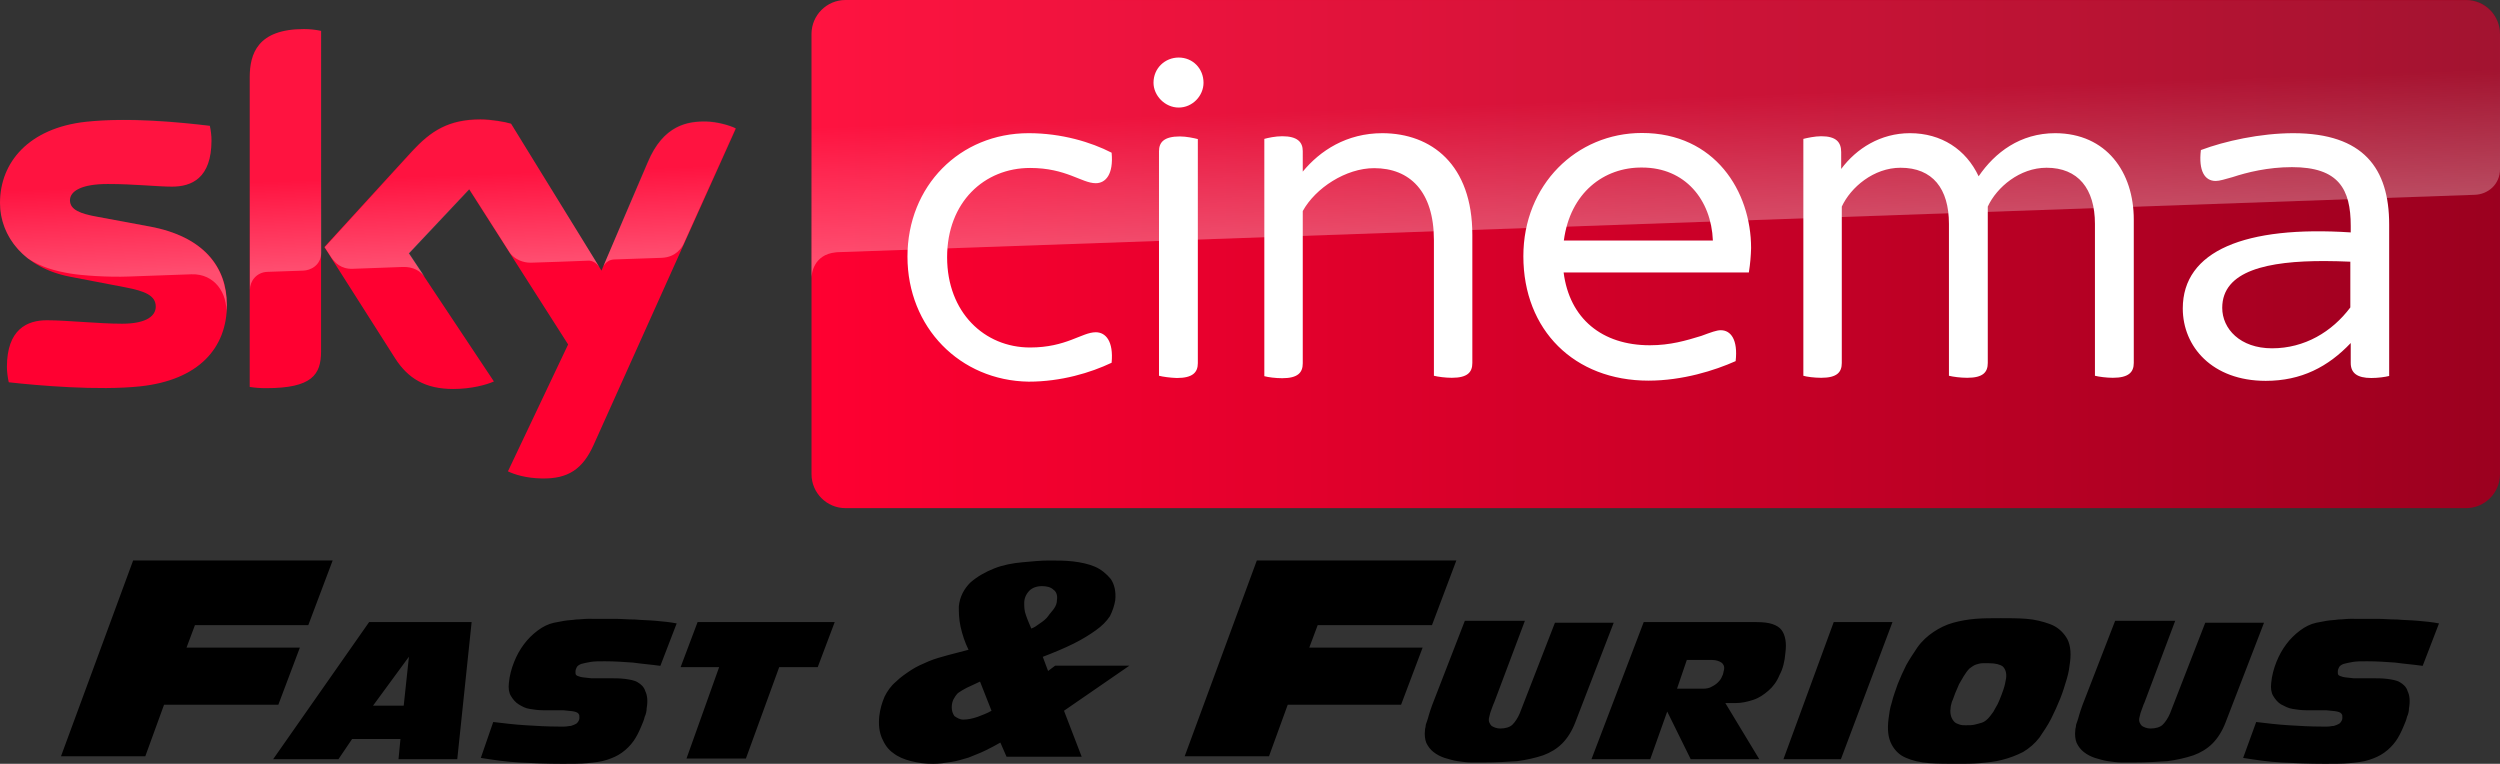 <?xml version="1.0" encoding="UTF-8"?>
<svg width="800" height="244.41" version="1.1" xmlns="http://www.w3.org/2000/svg">
	<rect width="100%" height="100%" fill="#333333" stroke="none"/>
	<defs>
		<linearGradient id="A" x1="414.37" x2="1244.6" y1="289.84" y2="289.84" gradientTransform="matrix(.651 0 0 .651 -9.825 -107.3)" gradientUnits="userSpaceOnUse">
			<stop stop-color="#ff0031" offset="0"/>
			<stop stop-color="#9b001f" offset="1"/>
		</linearGradient>
		<linearGradient id="B" x1="197.48" x2="194.59" y1="295.14" y2="212.24" gradientTransform="matrix(.651 0 0 .651 -9.825 -107.3)" gradientUnits="userSpaceOnUse">
			<stop stop-color="#fff" offset="0"/>
			<stop stop-color="#fff" stop-opacity=".25" offset=".515"/>
		</linearGradient>
		<linearGradient id="C" x1="830.55" x2="826.25" y1="276.73" y2="153.47" gradientTransform="matrix(.651 0 0 .651 -9.825 -107.3)" gradientUnits="userSpaceOnUse">
			<stop stop-color="#fff" offset="0"/>
			<stop stop-color="#fff" stop-opacity=".25" offset=".515"/>
		</linearGradient>
	</defs>
	<path d="m42.599 179.36-23.082 62.651h26.979l5.996-16.487h36.572l6.894-18.287h-36.271l2.696-7.195h36.273l7.792-20.682zm293.07 0c-2.545 0-5.374 0.282-8.485 0.565-3.111 0.283-6.222 0.849-9.05 1.981-2.828 1.131-5.374 2.544-7.636 4.524-1.98 1.98-3.393 4.526-3.675 7.636 0 1.697-9e-4 3.959 0.565 6.504 0.566 2.545 1.414 5.093 2.546 7.355-2.263 0.566-4.242 1.131-6.504 1.697-1.98 0.566-4.244 1.13-6.223 1.978-1.98 0.848-3.959 1.698-5.656 2.829-1.697 1.131-3.393 2.264-4.807 3.678-1.697 1.414-2.829 3.11-3.678 4.807-0.849 1.98-1.414 3.958-1.697 6.221-0.283 2.828 0 5.092 0.848 7.072 0.849 1.98 1.981 3.676 3.678 4.807 1.414 1.131 3.393 1.98 5.656 2.546 2.263 0.566 4.524 0.849 7.069 0.849 1.98 0 3.679-0.282 5.658-0.565 1.98-0.283 3.676-0.85 5.656-1.416 1.98-0.848 3.678-1.413 5.375-2.262 1.697-0.848 3.393-1.697 4.807-2.546l1.978 4.526h24.042l-5.656-14.708 20.929-14.422h-23.758l-2.262 1.697-1.697-4.526c3.677-1.414 7.07-2.828 9.898-4.242 2.828-1.414 5.089-2.828 7.069-4.242 1.98-1.414 3.395-2.829 4.526-4.526 0.849-1.697 1.414-3.392 1.697-5.088 0.283-2.828-0.282-5.091-1.413-6.788-1.414-1.697-3.111-3.113-5.091-3.961-1.98-0.848-4.526-1.414-7.072-1.697-2.545-0.283-5.091-0.281-7.636-0.281zm66.511 0-23.082 62.651h26.979l5.994-16.487h36.273l6.894-18.287h-36.271l2.696-7.195h36.572l7.794-20.682zm-68.773 8.201c1.414 0 2.829 0.284 3.678 1.132 0.849 0.566 1.413 1.697 1.13 3.394 0 0.848-0.283 1.697-0.849 2.546s-1.413 1.695-1.978 2.543c-0.566 0.848-1.697 1.699-2.546 2.264-1.131 0.848-1.981 1.414-2.829 1.697-0.566-1.414-1.131-2.546-1.697-4.242-0.566-1.414-0.565-2.828-0.565-3.959 0-1.414 0.566-2.83 1.697-3.961 0.849-0.848 2.262-1.413 3.959-1.413zm306.66 10.254c-2.716 0-5.433 7.4e-4 -7.94 0.21-2.507 0.209-4.805 0.626-7.104 1.253-2.298 0.627-4.387 1.672-6.267 2.925-1.881 1.254-3.762 2.925-5.224 5.014-1.254 1.881-2.507 3.761-3.552 5.641-1.045 2.089-1.88 3.971-2.716 6.06-0.627 1.881-1.462 3.968-1.88 5.848-0.627 1.881-0.837 3.553-1.046 5.224-0.418 3.343-0.208 6.061 1.046 8.359 1.045 1.881 2.506 3.343 4.595 4.178 1.88 0.836 4.388 1.461 7.313 1.67 2.925 0.209 6.059 0.21 9.402 0.21 2.089 0 4.387-7.2e-4 6.894-0.21 2.298-0.209 4.805-0.417 7.104-1.043 2.507-0.627 4.598-1.464 6.687-2.509 2.09-1.254 3.762-2.715 5.224-4.595 1.254-1.881 2.717-3.971 3.761-6.06 1.045-2.089 2.09-4.388 2.925-6.477 0.836-2.089 1.462-4.178 2.089-6.268 0.627-2.089 0.835-3.76 1.043-5.431 0.418-3.343 5e-4 -6.059-1.253-7.94-1.254-1.881-2.926-3.345-5.224-4.181-2.298-0.836-4.804-1.461-7.521-1.67-2.716-0.209-5.643-0.21-8.359-0.21zm-451.94 0.21c-1.254 0-2.508 0.207-3.761 0.207-1.254 0.209-2.508 0.21-3.761 0.419-1.045 0.209-2.297 0.418-3.342 0.627-1.881 0.418-3.553 1.255-5.224 2.509-1.671 1.254-3.134 2.714-4.388 4.386-1.254 1.671-2.297 3.554-3.133 5.644-0.836 2.089-1.464 4.386-1.672 6.684-0.209 1.671-3e-4 3.134 0.626 4.178 0.627 1.045 1.464 2.091 2.509 2.718 1.045 0.627 2.089 1.254 3.552 1.463 1.254 0.209 2.716 0.417 4.178 0.417h6.477c1.463 0.209 2.716 0.208 3.552 0.417s1.254 0.418 1.463 0.836c0.209 0.209 0.207 0.629 0.207 1.256 0 0.627-0.416 1.252-0.834 1.67-0.627 0.418-1.255 0.627-1.882 0.836-0.627 0-1.253 0.21-2.089 0.21h-1.88c-3.552 0-7.105-0.21-10.448-0.419-3.552-0.209-6.894-0.625-10.446-1.043l-3.971 11.492c3.97 0.627 8.149 1.254 12.328 1.463 4.179 0.209 8.776 0.417 13.791 0.417 2.925 0 5.641-7.3e-4 7.94-0.21 2.298-0.209 4.387-0.417 6.268-1.043 1.88-0.627 3.345-1.254 4.807-2.299 1.463-1.045 2.714-2.299 3.759-3.761 0.418-0.627 0.838-1.253 1.255-2.089 0.418-0.836 0.835-1.671 1.253-2.716 0.418-1.045 0.835-1.881 1.043-2.925 0.418-0.836 0.626-1.88 0.626-2.716 0.418-2.298 0.21-4.18-0.417-5.434-0.418-1.463-1.461-2.296-2.506-2.923-1.045-0.627-2.509-0.837-3.971-1.046-1.671-0.209-3.343-0.21-5.015-0.21h-5.851c-1.463-0.209-2.506-0.208-3.342-0.417-0.836-0.209-1.254-0.418-1.463-0.626-0.209-0.209-0.21-0.628-0.21-1.046 0-0.627 0.211-1.045 0.419-1.463 0.209-0.418 0.836-0.834 1.463-1.043 0.836-0.209 1.672-0.418 2.925-0.627 1.254-0.209 2.715-0.21 4.595-0.21 3.134 0 6.061 0.208 8.986 0.417 2.925 0.418 5.848 0.628 8.774 1.046l5.224-13.581c-2.089-0.418-4.389-0.627-6.687-0.836-2.298-0.209-4.595-0.21-6.684-0.419-2.298 0-4.389-0.207-6.27-0.207h-5.222zm563.94 0c-1.254 0-2.505 0.207-3.759 0.207-1.254 0.209-2.508 0.21-3.761 0.419-1.045 0.209-2.3 0.418-3.345 0.627-1.881 0.418-3.55 1.255-5.222 2.509-1.671 1.254-3.134 2.714-4.388 4.386-1.254 1.671-2.299 3.554-3.135 5.644-0.836 2.089-1.461 4.386-1.67 6.684-0.209 1.671-4e-4 3.134 0.626 4.178 0.627 1.045 1.461 2.091 2.506 2.718 1.254 0.627 2.299 1.254 3.761 1.463 1.254 0.209 2.716 0.417 4.178 0.417h6.477c1.462 0.209 2.716 0.208 3.552 0.417 0.836 0.209 1.254 0.418 1.463 0.836 0.209 0.209 0.21 0.629 0.21 1.256 0 0.627-0.418 1.252-0.836 1.67-0.627 0.418-1.255 0.627-1.882 0.836-0.627 0-1.253 0.21-2.089 0.21h-1.88c-3.552 0-7.103-0.21-10.446-0.419-3.552-0.209-6.896-0.625-10.448-1.043l-4.178 11.492c3.97 0.627 8.149 1.254 12.328 1.463 4.179 0.209 8.776 0.417 13.791 0.417 2.925 0 5.639-7.3e-4 7.937-0.21 2.298-0.209 4.39-0.417 6.27-1.043 1.881-0.627 3.342-1.254 4.805-2.299 1.462-1.045 2.717-2.299 3.761-3.761 0.418-0.627 0.835-1.253 1.253-2.089 0.418-0.836 0.835-1.671 1.253-2.716 0.418-1.045 0.837-1.881 1.046-2.925 0.418-0.836 0.626-1.88 0.626-2.716 0.418-2.298 0.21-4.18-0.417-5.434-0.418-1.463-1.464-2.296-2.509-2.923-1.045-0.627-2.506-0.837-3.969-1.046-1.672-0.209-3.343-0.21-5.015-0.21h-5.851c-1.463-0.209-2.509-0.208-3.345-0.417-0.836-0.209-1.254-0.418-1.463-0.626-0.209-0.209-0.207-0.628-0.207-1.046 0-0.627 0.208-1.045 0.417-1.463 0.209-0.418 0.836-0.834 1.463-1.043 0.836-0.209 1.672-0.418 2.925-0.627 1.254-0.209 2.717-0.21 4.598-0.21 3.134 0 6.058 0.208 8.983 0.417 2.925 0.418 5.851 0.628 8.776 1.046l5.224-13.581c-2.089-0.418-4.388-0.627-6.687-0.836-2.298-0.209-4.598-0.21-6.687-0.419-2.298 0-4.387-0.207-6.268-0.207h-5.224zm-283.32 0.627-10.446 26.952c-0.418 1.254-0.837 2.299-1.046 3.135-0.209 0.836-0.418 1.462-0.626 2.089-0.209 0.627-0.417 1.045-0.417 1.463 0 0.418-0.209 0.835-0.209 1.253-0.209 1.671 0 3.134 0.417 4.178 0.627 1.254 1.254 2.09 2.299 2.925 1.045 0.836 2.298 1.464 3.552 1.882 1.463 0.418 2.716 0.834 4.178 1.043 1.463 0.209 2.925 0.419 4.388 0.419h3.971c3.97 0 7.521-0.21 10.656-0.419 3.134-0.418 5.849-1.044 8.357-1.879 2.298-0.836 4.389-2.09 6.06-3.761 1.671-1.671 3.134-3.971 4.178-6.687l12.328-31.967h-18.805l-11.282 29.044c-0.627 1.463-1.463 2.716-2.299 3.552s-2.3 1.253-3.971 1.253c-1.045 0-2.089-0.418-2.716-0.836-0.627-0.627-1.045-1.461-0.836-2.506 0.209-0.627 0.209-1.254 0.626-2.299 0.418-1.045 0.628-1.882 1.046-2.718l9.819-26.116zm208.1 0-10.446 26.952c-0.418 1.254-0.837 2.299-1.046 3.135s-0.417 1.462-0.626 2.089c-0.209 0.627-0.417 1.045-0.417 1.463 0 0.418-0.209 0.835-0.209 1.253-0.209 1.671 0 3.134 0.417 4.178 0.627 1.254 1.254 2.09 2.299 2.925 1.045 0.836 2.298 1.464 3.552 1.882 1.463 0.418 2.716 0.834 4.178 1.043 1.463 0.209 2.925 0.419 4.388 0.419h3.971c3.97 0 7.521-0.21 10.656-0.419 3.134-0.418 5.849-1.044 8.357-1.879 2.298-0.836 4.389-2.09 6.06-3.761s3.134-3.971 4.178-6.687l12.328-31.967h-18.805l-11.282 29.044c-0.627 1.463-1.463 2.716-2.299 3.552-0.836 0.836-2.3 1.253-3.971 1.253-1.045 0-2.089-0.418-2.716-0.836-0.627-0.627-1.045-1.461-0.836-2.506 0.209-0.627 0.211-1.254 0.629-2.299 0.418-1.045 0.625-1.882 1.043-2.718l9.819-26.116zm-558.73 0.417-30.714 43.878h20.894l4.386-6.477h15.463l-0.626 6.477h18.805l4.595-43.878zm105.11 0-5.434 14.417h12.328l-10.446 29.251h19.012l10.656-29.251h12.328l5.434-14.417zm302.76 0-16.714 43.878h18.803l5.434-15.253 7.521 15.253h21.94l-10.865-17.969h3.342c1.881 0 3.761-0.417 5.641-1.043 1.881-0.627 3.345-1.672 4.807-2.925 1.462-1.254 2.716-2.925 3.552-5.014 1.045-1.881 1.67-4.388 1.88-7.104 0.209-1.671 0.209-2.927 0-4.181-0.209-1.254-0.626-2.297-1.253-3.133-0.627-0.836-1.672-1.464-2.925-1.882-1.254-0.418-2.925-0.626-5.015-0.626zm60.803 0-16.089 43.878h18.386l16.506-43.878zm-455.93 11.075-1.672 15.67h-9.819zm408.92 1.043h8.149c1.254 0 2.299 0.418 2.925 0.836 0.627 0.418 1.045 1.254 0.836 2.299-0.209 0.627-0.211 1.462-0.629 2.089-0.209 0.627-0.626 1.255-1.253 1.882-0.627 0.627-1.254 1.042-2.089 1.46-0.627 0.418-1.671 0.629-2.716 0.629h-8.359zm94.65 1.046h2.089c2.089 0 3.552 0.419 4.388 1.046 0.836 0.836 1.255 2.087 1.046 3.759-0.209 1.254-0.418 2.298-0.836 3.552-0.418 1.254-0.835 2.3-1.253 3.345s-0.838 1.879-1.255 2.506c-0.418 0.627-0.625 1.254-0.834 1.463-0.627 0.836-1.045 1.462-1.672 2.089-0.627 0.627-1.253 1.044-1.88 1.253-0.627 0.209-1.463 0.42-2.299 0.629-0.836 0.209-1.881 0.207-2.925 0.207-0.627 0-1.255 1e-3 -1.882-0.207-0.627-0.209-1.252-0.418-1.67-0.836-0.418-0.418-0.837-1.046-1.046-1.672-0.209-0.627-0.418-1.671-0.209-2.716 0-0.627 0.21-1.253 0.419-2.089 0.418-0.836 0.625-1.671 1.043-2.716 0.418-1.045 0.838-1.881 1.255-2.925 0.418-0.836 1.045-1.673 1.463-2.509 0.627-1.045 1.253-1.879 1.88-2.506 0.836-0.627 1.462-1.047 2.089-1.256 0.627-0.209 1.462-0.417 2.089-0.417zm-320.82 5.875 3.675 9.331c-1.414 0.848-3.11 1.415-4.524 1.981-1.697 0.566-3.112 0.849-4.526 0.849-1.131 0-1.981-0.567-2.829-1.132-0.566-0.848-0.849-1.695-0.849-2.827 0-1.131 0.285-1.98 0.567-2.546 0.283-0.566 0.848-1.415 1.413-1.981 0.848-0.566 1.698-1.131 2.829-1.697s2.546-1.13 4.242-1.978z"/>
	<path d="m72.615 97.471c0 13.989-9.109 24.14-27.719 26.157-13.404 1.431-32.859-0.26-42.098-1.301-0.325-1.497-0.586-3.384-0.586-4.88 0-12.168 6.572-14.965 12.753-14.965 6.442 0 16.592 1.106 24.075 1.106 8.329 0 10.801-2.798 10.801-5.466 0-3.514-3.318-4.945-9.76-6.181l-17.633-3.384c-14.64-2.798-22.448-12.883-22.448-23.619 0-13.013 9.239-23.945 27.458-25.962 13.729-1.496 30.516 0.195 39.691 1.301 0.325 1.562 0.521 3.058 0.521 4.685 0 12.168-6.442 14.77-12.623 14.77-4.75 0-12.102-0.846-20.561-0.846-8.589 0-12.102 2.342-12.102 5.205 0 3.058 3.384 4.294 8.719 5.27l16.787 3.123c17.308 3.188 24.725 12.948 24.725 24.986m30.126 14.965c0 7.483-2.928 11.777-17.568 11.777-1.952 0-3.644-0.13-5.27-0.39v-99.097c0-7.548 2.538-15.421 17.308-15.421 1.887 0 3.774 0.195 5.531 0.586zm59.797 38.39c1.952 0.976 5.856 2.212 10.801 2.277 8.524 0.195 13.144-3.058 16.592-10.671l45.547-101.31c-1.887-0.976-6.051-2.147-9.435-2.212-5.856-0.13-13.729 1.041-18.739 13.013l-14.835 34.681-28.955-47.044c-1.887-0.586-6.442-1.366-9.76-1.366-10.281 0-15.941 3.774-21.863 10.15l-28.109 30.712 22.643 35.592c4.164 6.507 9.695 9.825 18.609 9.825 5.856 0 10.736-1.366 13.013-2.408l-27.263-40.992 19.325-20.496 31.688 49.646z" fill="#ff0031"/>
	<path d="m789.2 0h-518.65c-5.986 0-10.866 4.88-10.866 10.866v140.87c0 5.986 4.88 10.866 10.866 10.866h518.58c5.986 0 10.866-4.88 10.866-10.866v-140.94c-0.065-5.986-4.815-10.801-10.801-10.801" fill="url(#A)"/>
	<path d="m79.967 24.725v67.995c0-2.733 2.082-5.596 5.596-5.726l11.452-0.39c2.277-0.065 5.726-1.627 5.791-5.791v-70.923c-1.757-0.39-3.644-0.586-5.531-0.586-14.77 0.065-17.308 7.873-17.308 15.421m52.054 23.684-28.109 30.712 2.277 3.514c0.976 1.301 2.863 3.514 6.637 3.384l16.007-0.586c3.514-0.13 5.726 1.366 7.092 3.188l-5.01-7.548 19.325-20.496 12.948 20.366c2.342 3.058 5.856 3.123 6.637 3.123 0.651 0 17.698-0.586 18.414-0.651 1.171-0.065 2.538 0.586 3.579 2.082l-28.174-45.807c-1.887-0.586-6.442-1.366-9.76-1.366-10.281-0.065-15.941 3.644-21.863 10.085m-104.56-9.435c-18.219 2.017-27.458 12.883-27.458 25.962 0 6.702 3.058 13.144 8.914 17.763 4.425 2.928 8.979 4.034 13.469 4.815 3.709 0.651 12.363 1.236 18.804 0.976l20.041-0.716c7.548-0.26 11.582 6.181 11.192 12.623v-0.325c0.065-0.846 0.13-1.692 0.13-2.538 0-12.037-7.418-21.863-24.66-25.051l-16.787-3.123c-5.401-0.911-8.719-2.212-8.719-5.27 0-2.863 3.579-5.27 12.102-5.27 8.459 0 15.811 0.846 20.561 0.846 6.181 0 12.623-2.603 12.623-14.77 0-1.627-0.195-3.123-0.521-4.685-6.572-0.781-17.113-1.887-27.588-1.887-4.099 0.065-8.198 0.26-12.102 0.651m179.72 12.948-14.38 33.9c0-0.065 0.911-2.668 3.709-2.798l15.226-0.521c4.62-0.195 6.442-3.318 6.962-4.359l16.657-37.153c-1.887-0.976-6.051-2.147-9.435-2.212h-0.716c-5.791 0.065-13.209 1.627-18.024 13.144" fill="url(#B)" opacity=".3"/>
	<path d="m270.55 0c-5.986 0-10.866 4.88-10.866 10.866v78.211c0-1.171 0.455-7.613 7.808-8.329 0 0 0.39-0.065 1.041-0.065l523.4-18.349c4.099-0.13 8.068-3.188 8.068-8.264v-43.139c0-5.986-4.88-10.866-10.866-10.866z" fill="url(#C)" opacity=".3"/>
	<path d="m377.19 18.414c-4.359 0-8.068 3.384-8.068 8.068 0 4.099 3.644 7.938 8.068 7.938s7.938-3.773 7.938-7.938c0-4.555-3.448-8.068-7.938-8.068zm148.22 24.141c-20.952-1e-6 -37.936 16.591-37.936 39.43 0 23.684 16.333 39.82 40.018 39.82 10.931 0 21.212-3.253 27.914-6.246 0.781-6.897-1.562-9.889-4.75-9.889-1.366 0-3.06 0.649-6.248 1.82-4.88 1.496-9.889 2.994-16.461 2.994-15.291-1e-5 -25.701-8.525-27.588-23.295h59.275c0.455-2.863 0.65-5.399 0.715-7.807 0-18.154-11.58-36.828-34.939-36.828zm-196.24 0.064c-21.993 0-38.781 16.853-38.781 39.496s16.789 39.69 38.781 40.016c10.411 0 19.845-2.862 26.547-6.051 0.651-6.897-1.888-9.76-5.076-9.76-4.425 0-9.434 4.879-21.016 4.879-14.64 0-26.549-11.255-26.549-28.889s11.909-28.564 26.549-28.564c11.582 0 16.526 4.879 21.016 4.879 3.188 0 5.727-2.863 5.076-9.76-6.572-3.384-16.006-6.246-26.547-6.246zm113.22 0c-11.517 0-19.977 5.595-25.508 12.297v-6.57c0-2.863-1.69-4.75-6.57-4.75-2.212 0-4.555 0.52-5.727 0.846v75.934c1.171 0.325 3.514 0.65 5.727 0.65 4.945 0 6.57-1.757 6.57-4.75v-48.736c4.034-7.353 13.796-13.729 22.84-13.729 11.387 0 19.129 7.417 19.129 23.033v43.4c1.236 0.325 3.709 0.65 5.727 0.65 5.01 0 6.57-1.757 6.57-4.75v-40.992c0-22.513-13.077-32.468-28.758-32.533zm168.78 0c-9.37 0-17.112 4.879-21.992 11.451v-5.4c0-3.188-1.627-5.074-6.377-5.074-2.017 0-4.425 0.52-5.727 0.846v75.803c1.041 0.325 3.514 0.65 5.727 0.65 5.01 0 6.572-1.757 6.572-4.75v-50.037c2.863-6.181 10.214-12.428 18.803-12.428 10.281-1e-6 15.486 6.702 15.486 17.959v48.605c1.301 0.325 3.645 0.65 5.857 0.65 5.01 0 6.57-1.757 6.57-4.75v-50.037c2.863-6.181 10.216-12.428 18.805-12.428 10.085-1e-6 15.486 6.702 15.486 17.959v48.605c1.236 0.325 3.709 0.65 5.727 0.65 5.01 0 6.701-1.757 6.701-4.75v-45.871c0-15.161-8.718-27.589-25.115-27.654-11.257 0-19.326 6.182-24.531 13.795-4.034-8.589-11.907-13.795-21.992-13.795zm122.78 0c-10.671 0-22.057 2.537-29.67 5.4-0.781 6.702 1.236 9.891 4.75 9.891 1.236 0 3.058-0.586 5.4-1.236 4.555-1.496 11.257-3.189 19-3.189 14.965 0 18.803 7.027 18.803 18.805v2.082c-33.77-2.212-53.744 5.857-53.744 24.336 0 12.233 9.434 23.164 26.547 23.164 11.387 0 19.975-4.491 27.197-12.104v6.377c0 3.188 2.018 4.814 6.572 4.814 2.212 0 4.425-0.325 5.727-0.65v-48.475c0-18.024-8.264-29.15-30.582-29.215zm-356.37 1.041c-5.14 0-6.701 1.887-6.701 4.75v71.834c1.236 0.325 3.644 0.65 5.727 0.715 5.01 0 6.701-1.757 6.701-4.75v-71.703c-1.236-0.325-3.709-0.846-5.727-0.846zm147.9 9.955c13.729 0 22.122 10.281 22.643 23.359h-47.693c2.017-15.291 12.818-23.49 25.051-23.359zm218.55 29.922c2.624 0.008 5.327 0.083 8.076 0.205v14.639c-5.856 7.808-14.64 13.078-25.051 13.078-10.216 0-15.941-6.245-15.941-12.947 0-11.899 14.546-15.032 32.916-14.975z" fill="#fff"/>
</svg>
